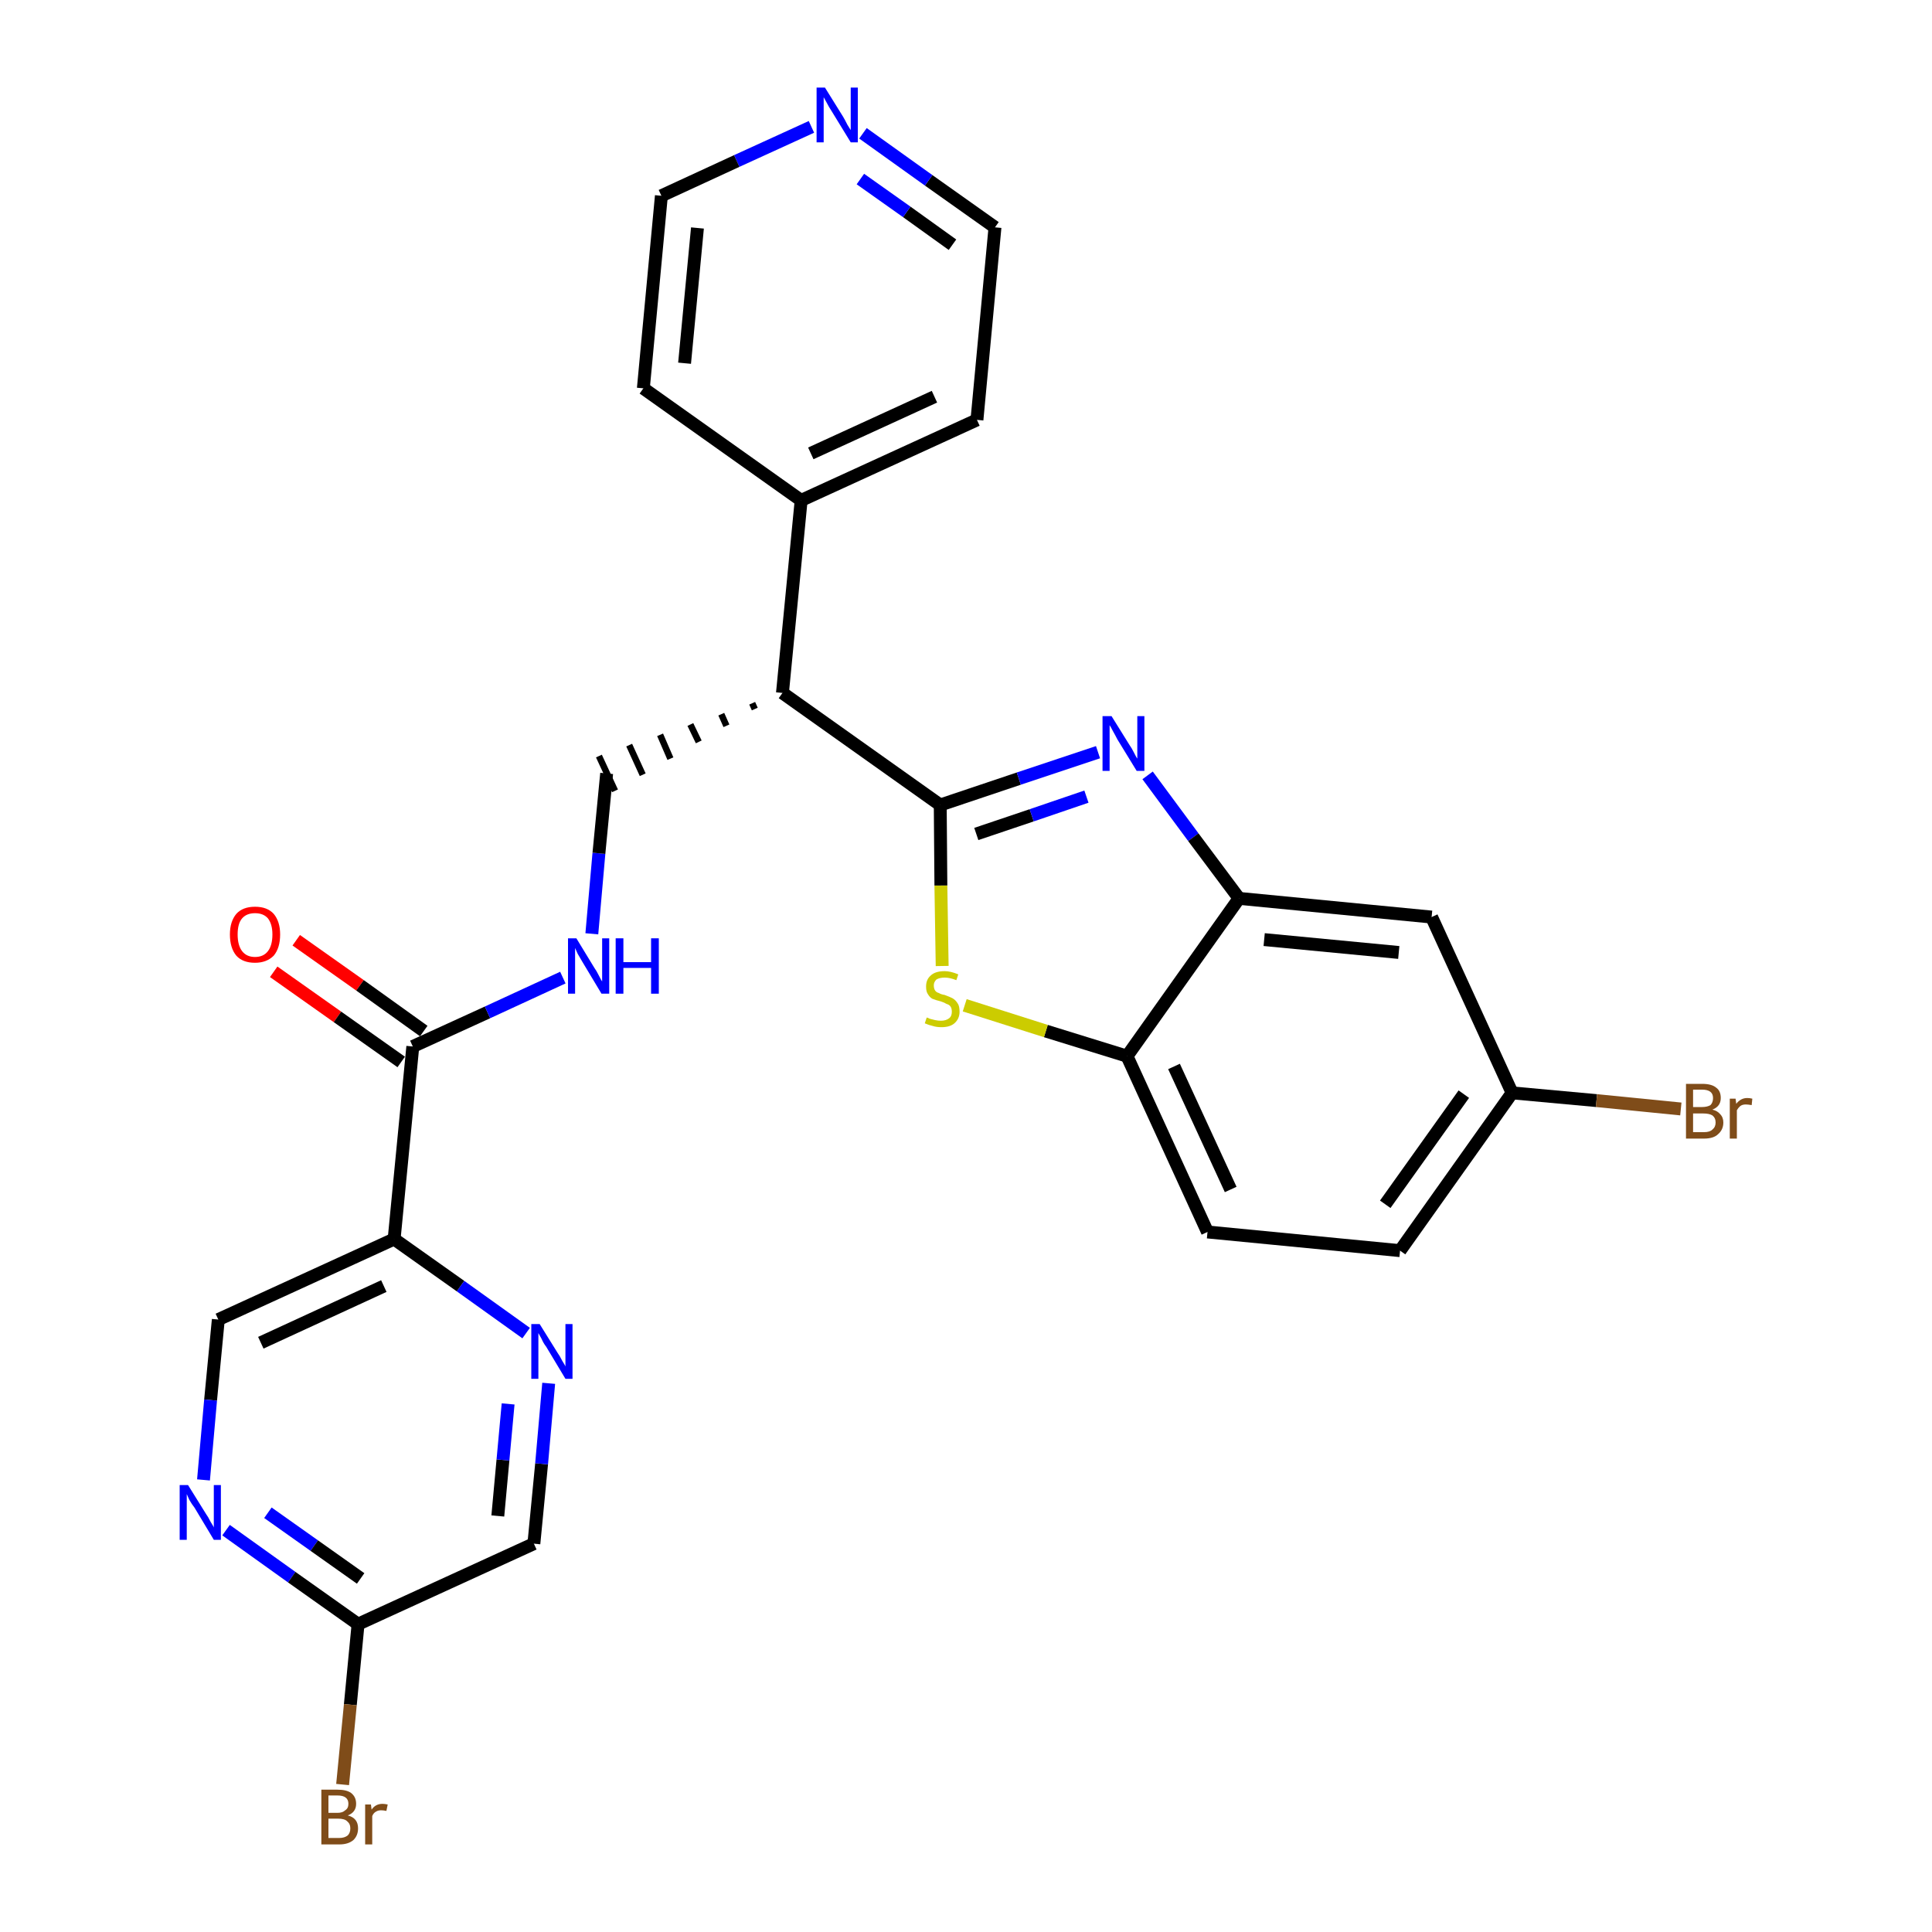 <?xml version='1.0' encoding='iso-8859-1'?>
<svg version='1.1' baseProfile='full'
              xmlns='http://www.w3.org/2000/svg'
                      xmlns:rdkit='http://www.rdkit.org/xml'
                      xmlns:xlink='http://www.w3.org/1999/xlink'
                  xml:space='preserve'
width='300px' height='300px' viewBox='0 0 300 300'>
<!-- END OF HEADER -->
<path class='bond-0 atom-0 atom-1' d='M 42.5,150.9 L 52.4,157.9' style='fill:none;fill-rule:evenodd;stroke:#FF0000;stroke-width:2.0px;stroke-linecap:butt;stroke-linejoin:miter;stroke-opacity:1' />
<path class='bond-0 atom-0 atom-1' d='M 52.4,157.9 L 62.3,164.9' style='fill:none;fill-rule:evenodd;stroke:#000000;stroke-width:2.0px;stroke-linecap:butt;stroke-linejoin:miter;stroke-opacity:1' />
<path class='bond-0 atom-0 atom-1' d='M 46.0,146.0 L 55.9,153.0' style='fill:none;fill-rule:evenodd;stroke:#FF0000;stroke-width:2.0px;stroke-linecap:butt;stroke-linejoin:miter;stroke-opacity:1' />
<path class='bond-0 atom-0 atom-1' d='M 55.9,153.0 L 65.8,160.1' style='fill:none;fill-rule:evenodd;stroke:#000000;stroke-width:2.0px;stroke-linecap:butt;stroke-linejoin:miter;stroke-opacity:1' />
<path class='bond-1 atom-1 atom-2' d='M 64.1,162.5 L 75.7,157.2' style='fill:none;fill-rule:evenodd;stroke:#000000;stroke-width:2.0px;stroke-linecap:butt;stroke-linejoin:miter;stroke-opacity:1' />
<path class='bond-1 atom-1 atom-2' d='M 75.7,157.2 L 87.4,151.8' style='fill:none;fill-rule:evenodd;stroke:#0000FF;stroke-width:2.0px;stroke-linecap:butt;stroke-linejoin:miter;stroke-opacity:1' />
<path class='bond-20 atom-1 atom-21' d='M 64.1,162.5 L 61.2,192.4' style='fill:none;fill-rule:evenodd;stroke:#000000;stroke-width:2.0px;stroke-linecap:butt;stroke-linejoin:miter;stroke-opacity:1' />
<path class='bond-2 atom-2 atom-3' d='M 91.9,145.0 L 93.0,132.5' style='fill:none;fill-rule:evenodd;stroke:#0000FF;stroke-width:2.0px;stroke-linecap:butt;stroke-linejoin:miter;stroke-opacity:1' />
<path class='bond-2 atom-2 atom-3' d='M 93.0,132.5 L 94.2,120.1' style='fill:none;fill-rule:evenodd;stroke:#000000;stroke-width:2.0px;stroke-linecap:butt;stroke-linejoin:miter;stroke-opacity:1' />
<path class='bond-3 atom-4 atom-3' d='M 116.8,109.2 L 117.2,110.1' style='fill:none;fill-rule:evenodd;stroke:#000000;stroke-width:1.0px;stroke-linecap:butt;stroke-linejoin:miter;stroke-opacity:1' />
<path class='bond-3 atom-4 atom-3' d='M 112.0,110.9 L 112.8,112.7' style='fill:none;fill-rule:evenodd;stroke:#000000;stroke-width:1.0px;stroke-linecap:butt;stroke-linejoin:miter;stroke-opacity:1' />
<path class='bond-3 atom-4 atom-3' d='M 107.2,112.5 L 108.5,115.2' style='fill:none;fill-rule:evenodd;stroke:#000000;stroke-width:1.0px;stroke-linecap:butt;stroke-linejoin:miter;stroke-opacity:1' />
<path class='bond-3 atom-4 atom-3' d='M 102.5,114.1 L 104.1,117.8' style='fill:none;fill-rule:evenodd;stroke:#000000;stroke-width:1.0px;stroke-linecap:butt;stroke-linejoin:miter;stroke-opacity:1' />
<path class='bond-3 atom-4 atom-3' d='M 97.7,115.7 L 99.8,120.3' style='fill:none;fill-rule:evenodd;stroke:#000000;stroke-width:1.0px;stroke-linecap:butt;stroke-linejoin:miter;stroke-opacity:1' />
<path class='bond-3 atom-4 atom-3' d='M 93.0,117.4 L 95.5,122.8' style='fill:none;fill-rule:evenodd;stroke:#000000;stroke-width:1.0px;stroke-linecap:butt;stroke-linejoin:miter;stroke-opacity:1' />
<path class='bond-4 atom-4 atom-5' d='M 121.5,107.6 L 124.4,77.7' style='fill:none;fill-rule:evenodd;stroke:#000000;stroke-width:2.0px;stroke-linecap:butt;stroke-linejoin:miter;stroke-opacity:1' />
<path class='bond-10 atom-4 atom-11' d='M 121.5,107.6 L 146.0,125.0' style='fill:none;fill-rule:evenodd;stroke:#000000;stroke-width:2.0px;stroke-linecap:butt;stroke-linejoin:miter;stroke-opacity:1' />
<path class='bond-5 atom-5 atom-6' d='M 124.4,77.7 L 151.7,65.2' style='fill:none;fill-rule:evenodd;stroke:#000000;stroke-width:2.0px;stroke-linecap:butt;stroke-linejoin:miter;stroke-opacity:1' />
<path class='bond-5 atom-5 atom-6' d='M 125.9,70.4 L 145.1,61.6' style='fill:none;fill-rule:evenodd;stroke:#000000;stroke-width:2.0px;stroke-linecap:butt;stroke-linejoin:miter;stroke-opacity:1' />
<path class='bond-27 atom-10 atom-5' d='M 99.9,60.3 L 124.4,77.7' style='fill:none;fill-rule:evenodd;stroke:#000000;stroke-width:2.0px;stroke-linecap:butt;stroke-linejoin:miter;stroke-opacity:1' />
<path class='bond-6 atom-6 atom-7' d='M 151.7,65.2 L 154.5,35.3' style='fill:none;fill-rule:evenodd;stroke:#000000;stroke-width:2.0px;stroke-linecap:butt;stroke-linejoin:miter;stroke-opacity:1' />
<path class='bond-7 atom-7 atom-8' d='M 154.5,35.3 L 144.2,28.0' style='fill:none;fill-rule:evenodd;stroke:#000000;stroke-width:2.0px;stroke-linecap:butt;stroke-linejoin:miter;stroke-opacity:1' />
<path class='bond-7 atom-7 atom-8' d='M 144.2,28.0 L 134.0,20.7' style='fill:none;fill-rule:evenodd;stroke:#0000FF;stroke-width:2.0px;stroke-linecap:butt;stroke-linejoin:miter;stroke-opacity:1' />
<path class='bond-7 atom-7 atom-8' d='M 147.9,38.0 L 140.8,32.9' style='fill:none;fill-rule:evenodd;stroke:#000000;stroke-width:2.0px;stroke-linecap:butt;stroke-linejoin:miter;stroke-opacity:1' />
<path class='bond-7 atom-7 atom-8' d='M 140.8,32.9 L 133.6,27.8' style='fill:none;fill-rule:evenodd;stroke:#0000FF;stroke-width:2.0px;stroke-linecap:butt;stroke-linejoin:miter;stroke-opacity:1' />
<path class='bond-8 atom-8 atom-9' d='M 126.0,19.7 L 114.4,25.0' style='fill:none;fill-rule:evenodd;stroke:#0000FF;stroke-width:2.0px;stroke-linecap:butt;stroke-linejoin:miter;stroke-opacity:1' />
<path class='bond-8 atom-8 atom-9' d='M 114.4,25.0 L 102.7,30.4' style='fill:none;fill-rule:evenodd;stroke:#000000;stroke-width:2.0px;stroke-linecap:butt;stroke-linejoin:miter;stroke-opacity:1' />
<path class='bond-9 atom-9 atom-10' d='M 102.7,30.4 L 99.9,60.3' style='fill:none;fill-rule:evenodd;stroke:#000000;stroke-width:2.0px;stroke-linecap:butt;stroke-linejoin:miter;stroke-opacity:1' />
<path class='bond-9 atom-9 atom-10' d='M 108.3,35.4 L 106.3,56.4' style='fill:none;fill-rule:evenodd;stroke:#000000;stroke-width:2.0px;stroke-linecap:butt;stroke-linejoin:miter;stroke-opacity:1' />
<path class='bond-11 atom-11 atom-12' d='M 146.0,125.0 L 158.2,120.9' style='fill:none;fill-rule:evenodd;stroke:#000000;stroke-width:2.0px;stroke-linecap:butt;stroke-linejoin:miter;stroke-opacity:1' />
<path class='bond-11 atom-11 atom-12' d='M 158.2,120.9 L 170.5,116.8' style='fill:none;fill-rule:evenodd;stroke:#0000FF;stroke-width:2.0px;stroke-linecap:butt;stroke-linejoin:miter;stroke-opacity:1' />
<path class='bond-11 atom-11 atom-12' d='M 151.6,129.5 L 160.2,126.6' style='fill:none;fill-rule:evenodd;stroke:#000000;stroke-width:2.0px;stroke-linecap:butt;stroke-linejoin:miter;stroke-opacity:1' />
<path class='bond-11 atom-11 atom-12' d='M 160.2,126.6 L 168.7,123.7' style='fill:none;fill-rule:evenodd;stroke:#0000FF;stroke-width:2.0px;stroke-linecap:butt;stroke-linejoin:miter;stroke-opacity:1' />
<path class='bond-28 atom-20 atom-11' d='M 146.3,150.0 L 146.1,137.5' style='fill:none;fill-rule:evenodd;stroke:#CCCC00;stroke-width:2.0px;stroke-linecap:butt;stroke-linejoin:miter;stroke-opacity:1' />
<path class='bond-28 atom-20 atom-11' d='M 146.1,137.5 L 146.0,125.0' style='fill:none;fill-rule:evenodd;stroke:#000000;stroke-width:2.0px;stroke-linecap:butt;stroke-linejoin:miter;stroke-opacity:1' />
<path class='bond-12 atom-12 atom-13' d='M 178.2,120.4 L 185.3,130.0' style='fill:none;fill-rule:evenodd;stroke:#0000FF;stroke-width:2.0px;stroke-linecap:butt;stroke-linejoin:miter;stroke-opacity:1' />
<path class='bond-12 atom-12 atom-13' d='M 185.3,130.0 L 192.4,139.5' style='fill:none;fill-rule:evenodd;stroke:#000000;stroke-width:2.0px;stroke-linecap:butt;stroke-linejoin:miter;stroke-opacity:1' />
<path class='bond-13 atom-13 atom-14' d='M 192.4,139.5 L 222.3,142.4' style='fill:none;fill-rule:evenodd;stroke:#000000;stroke-width:2.0px;stroke-linecap:butt;stroke-linejoin:miter;stroke-opacity:1' />
<path class='bond-13 atom-13 atom-14' d='M 196.3,145.9 L 217.2,147.9' style='fill:none;fill-rule:evenodd;stroke:#000000;stroke-width:2.0px;stroke-linecap:butt;stroke-linejoin:miter;stroke-opacity:1' />
<path class='bond-30 atom-19 atom-13' d='M 175.0,164.0 L 192.4,139.5' style='fill:none;fill-rule:evenodd;stroke:#000000;stroke-width:2.0px;stroke-linecap:butt;stroke-linejoin:miter;stroke-opacity:1' />
<path class='bond-14 atom-14 atom-15' d='M 222.3,142.4 L 234.8,169.7' style='fill:none;fill-rule:evenodd;stroke:#000000;stroke-width:2.0px;stroke-linecap:butt;stroke-linejoin:miter;stroke-opacity:1' />
<path class='bond-15 atom-15 atom-16' d='M 234.8,169.7 L 247.9,170.9' style='fill:none;fill-rule:evenodd;stroke:#000000;stroke-width:2.0px;stroke-linecap:butt;stroke-linejoin:miter;stroke-opacity:1' />
<path class='bond-15 atom-15 atom-16' d='M 247.9,170.9 L 261.0,172.2' style='fill:none;fill-rule:evenodd;stroke:#7F4C19;stroke-width:2.0px;stroke-linecap:butt;stroke-linejoin:miter;stroke-opacity:1' />
<path class='bond-16 atom-15 atom-17' d='M 234.8,169.7 L 217.4,194.2' style='fill:none;fill-rule:evenodd;stroke:#000000;stroke-width:2.0px;stroke-linecap:butt;stroke-linejoin:miter;stroke-opacity:1' />
<path class='bond-16 atom-15 atom-17' d='M 227.3,169.9 L 215.1,187.0' style='fill:none;fill-rule:evenodd;stroke:#000000;stroke-width:2.0px;stroke-linecap:butt;stroke-linejoin:miter;stroke-opacity:1' />
<path class='bond-17 atom-17 atom-18' d='M 217.4,194.2 L 187.5,191.3' style='fill:none;fill-rule:evenodd;stroke:#000000;stroke-width:2.0px;stroke-linecap:butt;stroke-linejoin:miter;stroke-opacity:1' />
<path class='bond-18 atom-18 atom-19' d='M 187.5,191.3 L 175.0,164.0' style='fill:none;fill-rule:evenodd;stroke:#000000;stroke-width:2.0px;stroke-linecap:butt;stroke-linejoin:miter;stroke-opacity:1' />
<path class='bond-18 atom-18 atom-19' d='M 191.1,184.7 L 182.3,165.6' style='fill:none;fill-rule:evenodd;stroke:#000000;stroke-width:2.0px;stroke-linecap:butt;stroke-linejoin:miter;stroke-opacity:1' />
<path class='bond-19 atom-19 atom-20' d='M 175.0,164.0 L 162.4,160.1' style='fill:none;fill-rule:evenodd;stroke:#000000;stroke-width:2.0px;stroke-linecap:butt;stroke-linejoin:miter;stroke-opacity:1' />
<path class='bond-19 atom-19 atom-20' d='M 162.4,160.1 L 149.8,156.1' style='fill:none;fill-rule:evenodd;stroke:#CCCC00;stroke-width:2.0px;stroke-linecap:butt;stroke-linejoin:miter;stroke-opacity:1' />
<path class='bond-21 atom-21 atom-22' d='M 61.2,192.4 L 33.9,204.9' style='fill:none;fill-rule:evenodd;stroke:#000000;stroke-width:2.0px;stroke-linecap:butt;stroke-linejoin:miter;stroke-opacity:1' />
<path class='bond-21 atom-21 atom-22' d='M 59.6,199.7 L 40.5,208.5' style='fill:none;fill-rule:evenodd;stroke:#000000;stroke-width:2.0px;stroke-linecap:butt;stroke-linejoin:miter;stroke-opacity:1' />
<path class='bond-29 atom-27 atom-21' d='M 81.7,207.0 L 71.5,199.7' style='fill:none;fill-rule:evenodd;stroke:#0000FF;stroke-width:2.0px;stroke-linecap:butt;stroke-linejoin:miter;stroke-opacity:1' />
<path class='bond-29 atom-27 atom-21' d='M 71.5,199.7 L 61.2,192.4' style='fill:none;fill-rule:evenodd;stroke:#000000;stroke-width:2.0px;stroke-linecap:butt;stroke-linejoin:miter;stroke-opacity:1' />
<path class='bond-22 atom-22 atom-23' d='M 33.9,204.9 L 32.7,217.4' style='fill:none;fill-rule:evenodd;stroke:#000000;stroke-width:2.0px;stroke-linecap:butt;stroke-linejoin:miter;stroke-opacity:1' />
<path class='bond-22 atom-22 atom-23' d='M 32.7,217.4 L 31.6,229.8' style='fill:none;fill-rule:evenodd;stroke:#0000FF;stroke-width:2.0px;stroke-linecap:butt;stroke-linejoin:miter;stroke-opacity:1' />
<path class='bond-23 atom-23 atom-24' d='M 35.1,237.6 L 45.3,244.9' style='fill:none;fill-rule:evenodd;stroke:#0000FF;stroke-width:2.0px;stroke-linecap:butt;stroke-linejoin:miter;stroke-opacity:1' />
<path class='bond-23 atom-23 atom-24' d='M 45.3,244.9 L 55.6,252.2' style='fill:none;fill-rule:evenodd;stroke:#000000;stroke-width:2.0px;stroke-linecap:butt;stroke-linejoin:miter;stroke-opacity:1' />
<path class='bond-23 atom-23 atom-24' d='M 41.6,234.9 L 48.8,240.0' style='fill:none;fill-rule:evenodd;stroke:#0000FF;stroke-width:2.0px;stroke-linecap:butt;stroke-linejoin:miter;stroke-opacity:1' />
<path class='bond-23 atom-23 atom-24' d='M 48.8,240.0 L 56.0,245.1' style='fill:none;fill-rule:evenodd;stroke:#000000;stroke-width:2.0px;stroke-linecap:butt;stroke-linejoin:miter;stroke-opacity:1' />
<path class='bond-24 atom-24 atom-25' d='M 55.6,252.2 L 54.4,264.7' style='fill:none;fill-rule:evenodd;stroke:#000000;stroke-width:2.0px;stroke-linecap:butt;stroke-linejoin:miter;stroke-opacity:1' />
<path class='bond-24 atom-24 atom-25' d='M 54.4,264.7 L 53.2,277.1' style='fill:none;fill-rule:evenodd;stroke:#7F4C19;stroke-width:2.0px;stroke-linecap:butt;stroke-linejoin:miter;stroke-opacity:1' />
<path class='bond-25 atom-24 atom-26' d='M 55.6,252.2 L 82.9,239.7' style='fill:none;fill-rule:evenodd;stroke:#000000;stroke-width:2.0px;stroke-linecap:butt;stroke-linejoin:miter;stroke-opacity:1' />
<path class='bond-26 atom-26 atom-27' d='M 82.9,239.7 L 84.1,227.3' style='fill:none;fill-rule:evenodd;stroke:#000000;stroke-width:2.0px;stroke-linecap:butt;stroke-linejoin:miter;stroke-opacity:1' />
<path class='bond-26 atom-26 atom-27' d='M 84.1,227.3 L 85.2,214.8' style='fill:none;fill-rule:evenodd;stroke:#0000FF;stroke-width:2.0px;stroke-linecap:butt;stroke-linejoin:miter;stroke-opacity:1' />
<path class='bond-26 atom-26 atom-27' d='M 77.3,235.4 L 78.1,226.7' style='fill:none;fill-rule:evenodd;stroke:#000000;stroke-width:2.0px;stroke-linecap:butt;stroke-linejoin:miter;stroke-opacity:1' />
<path class='bond-26 atom-26 atom-27' d='M 78.1,226.7 L 78.9,218.0' style='fill:none;fill-rule:evenodd;stroke:#0000FF;stroke-width:2.0px;stroke-linecap:butt;stroke-linejoin:miter;stroke-opacity:1' />
<path  class='atom-0' d='M 35.7 145.1
Q 35.7 143.1, 36.7 141.9
Q 37.7 140.8, 39.6 140.8
Q 41.5 140.8, 42.5 141.9
Q 43.5 143.1, 43.5 145.1
Q 43.5 147.2, 42.5 148.4
Q 41.4 149.5, 39.6 149.5
Q 37.7 149.5, 36.7 148.4
Q 35.7 147.2, 35.7 145.1
M 39.6 148.6
Q 40.9 148.6, 41.6 147.7
Q 42.3 146.8, 42.3 145.1
Q 42.3 143.5, 41.6 142.6
Q 40.9 141.8, 39.6 141.8
Q 38.3 141.8, 37.6 142.6
Q 36.9 143.4, 36.9 145.1
Q 36.9 146.8, 37.6 147.7
Q 38.3 148.6, 39.6 148.6
' fill='#FF0000'/>
<path  class='atom-2' d='M 89.5 145.7
L 92.3 150.3
Q 92.6 150.7, 93.0 151.5
Q 93.4 152.3, 93.5 152.4
L 93.5 145.7
L 94.6 145.7
L 94.6 154.3
L 93.4 154.3
L 90.4 149.3
Q 90.1 148.8, 89.7 148.1
Q 89.4 147.4, 89.3 147.2
L 89.3 154.3
L 88.2 154.3
L 88.2 145.7
L 89.5 145.7
' fill='#0000FF'/>
<path  class='atom-2' d='M 95.6 145.7
L 96.8 145.7
L 96.8 149.4
L 101.1 149.4
L 101.1 145.7
L 102.3 145.7
L 102.3 154.3
L 101.1 154.3
L 101.1 150.3
L 96.8 150.3
L 96.8 154.3
L 95.6 154.3
L 95.6 145.7
' fill='#0000FF'/>
<path  class='atom-8' d='M 128.1 13.6
L 130.9 18.1
Q 131.2 18.6, 131.6 19.4
Q 132.1 20.2, 132.1 20.2
L 132.1 13.6
L 133.2 13.6
L 133.2 22.1
L 132.1 22.1
L 129.1 17.2
Q 128.7 16.6, 128.4 16.0
Q 128.0 15.3, 127.9 15.1
L 127.9 22.1
L 126.8 22.1
L 126.8 13.6
L 128.1 13.6
' fill='#0000FF'/>
<path  class='atom-12' d='M 172.6 111.2
L 175.4 115.7
Q 175.7 116.1, 176.1 116.9
Q 176.5 117.7, 176.6 117.8
L 176.6 111.2
L 177.7 111.2
L 177.7 119.7
L 176.5 119.7
L 173.5 114.8
Q 173.2 114.2, 172.8 113.5
Q 172.5 112.9, 172.3 112.6
L 172.3 119.7
L 171.2 119.7
L 171.2 111.2
L 172.6 111.2
' fill='#0000FF'/>
<path  class='atom-16' d='M 265.9 172.3
Q 266.7 172.5, 267.1 173.0
Q 267.6 173.5, 267.6 174.3
Q 267.6 175.4, 266.8 176.1
Q 266.1 176.8, 264.6 176.8
L 261.8 176.8
L 261.8 168.3
L 264.3 168.3
Q 265.8 168.3, 266.5 168.9
Q 267.2 169.4, 267.2 170.5
Q 267.2 171.8, 265.9 172.3
M 262.9 169.2
L 262.9 171.9
L 264.3 171.9
Q 265.1 171.9, 265.6 171.6
Q 266.0 171.2, 266.0 170.5
Q 266.0 169.2, 264.3 169.2
L 262.9 169.2
M 264.6 175.8
Q 265.5 175.8, 265.9 175.4
Q 266.4 175.0, 266.4 174.3
Q 266.4 173.6, 265.9 173.2
Q 265.4 172.9, 264.5 172.9
L 262.9 172.9
L 262.9 175.8
L 264.6 175.8
' fill='#7F4C19'/>
<path  class='atom-16' d='M 269.5 170.6
L 269.6 171.4
Q 270.3 170.5, 271.3 170.5
Q 271.7 170.5, 272.1 170.6
L 272.0 171.6
Q 271.4 171.5, 271.1 171.5
Q 270.6 171.5, 270.3 171.7
Q 270.0 171.9, 269.7 172.4
L 269.7 176.8
L 268.6 176.8
L 268.6 170.6
L 269.5 170.6
' fill='#7F4C19'/>
<path  class='atom-20' d='M 143.9 158.0
Q 144.0 158.0, 144.4 158.2
Q 144.8 158.3, 145.2 158.4
Q 145.7 158.5, 146.1 158.5
Q 146.9 158.5, 147.4 158.1
Q 147.8 157.8, 147.8 157.1
Q 147.8 156.6, 147.6 156.3
Q 147.4 156.0, 147.0 155.9
Q 146.7 155.7, 146.1 155.5
Q 145.3 155.3, 144.8 155.1
Q 144.4 154.9, 144.1 154.4
Q 143.8 154.0, 143.8 153.2
Q 143.8 152.1, 144.5 151.5
Q 145.2 150.8, 146.7 150.8
Q 147.6 150.8, 148.8 151.3
L 148.5 152.2
Q 147.5 151.8, 146.7 151.8
Q 145.9 151.8, 145.4 152.1
Q 145.0 152.5, 145.0 153.0
Q 145.0 153.5, 145.2 153.8
Q 145.4 154.1, 145.8 154.2
Q 146.1 154.4, 146.7 154.5
Q 147.5 154.8, 147.9 155.0
Q 148.4 155.3, 148.7 155.8
Q 149.0 156.2, 149.0 157.1
Q 149.0 158.2, 148.2 158.9
Q 147.5 159.5, 146.2 159.5
Q 145.4 159.5, 144.8 159.3
Q 144.3 159.2, 143.6 158.9
L 143.9 158.0
' fill='#CCCC00'/>
<path  class='atom-23' d='M 29.2 230.6
L 32.0 235.1
Q 32.3 235.5, 32.7 236.3
Q 33.2 237.1, 33.2 237.2
L 33.2 230.6
L 34.3 230.6
L 34.3 239.1
L 33.2 239.1
L 30.2 234.1
Q 29.8 233.6, 29.4 232.9
Q 29.1 232.2, 29.0 232.0
L 29.0 239.1
L 27.9 239.1
L 27.9 230.6
L 29.2 230.6
' fill='#0000FF'/>
<path  class='atom-25' d='M 54.0 281.9
Q 54.8 282.1, 55.2 282.6
Q 55.6 283.1, 55.6 283.9
Q 55.6 285.0, 54.9 285.7
Q 54.1 286.4, 52.7 286.4
L 49.9 286.4
L 49.9 277.9
L 52.4 277.9
Q 53.8 277.9, 54.5 278.4
Q 55.3 279.0, 55.3 280.1
Q 55.3 281.4, 54.0 281.9
M 51.0 278.8
L 51.0 281.5
L 52.4 281.5
Q 53.2 281.5, 53.6 281.1
Q 54.1 280.8, 54.1 280.1
Q 54.1 278.8, 52.4 278.8
L 51.0 278.8
M 52.7 285.4
Q 53.5 285.4, 54.0 285.0
Q 54.4 284.6, 54.4 283.9
Q 54.4 283.2, 53.9 282.8
Q 53.5 282.4, 52.5 282.4
L 51.0 282.4
L 51.0 285.4
L 52.7 285.4
' fill='#7F4C19'/>
<path  class='atom-25' d='M 57.6 280.2
L 57.7 281.0
Q 58.3 280.1, 59.4 280.1
Q 59.7 280.1, 60.2 280.2
L 60.0 281.2
Q 59.5 281.1, 59.2 281.1
Q 58.7 281.1, 58.4 281.3
Q 58.0 281.5, 57.8 282.0
L 57.8 286.4
L 56.7 286.4
L 56.7 280.2
L 57.6 280.2
' fill='#7F4C19'/>
<path  class='atom-27' d='M 83.8 205.6
L 86.6 210.1
Q 86.9 210.5, 87.3 211.3
Q 87.8 212.1, 87.8 212.2
L 87.8 205.6
L 88.9 205.6
L 88.9 214.1
L 87.8 214.1
L 84.8 209.1
Q 84.4 208.6, 84.1 207.9
Q 83.7 207.2, 83.6 207.0
L 83.6 214.1
L 82.5 214.1
L 82.5 205.6
L 83.8 205.6
' fill='#0000FF'/>
</svg>
